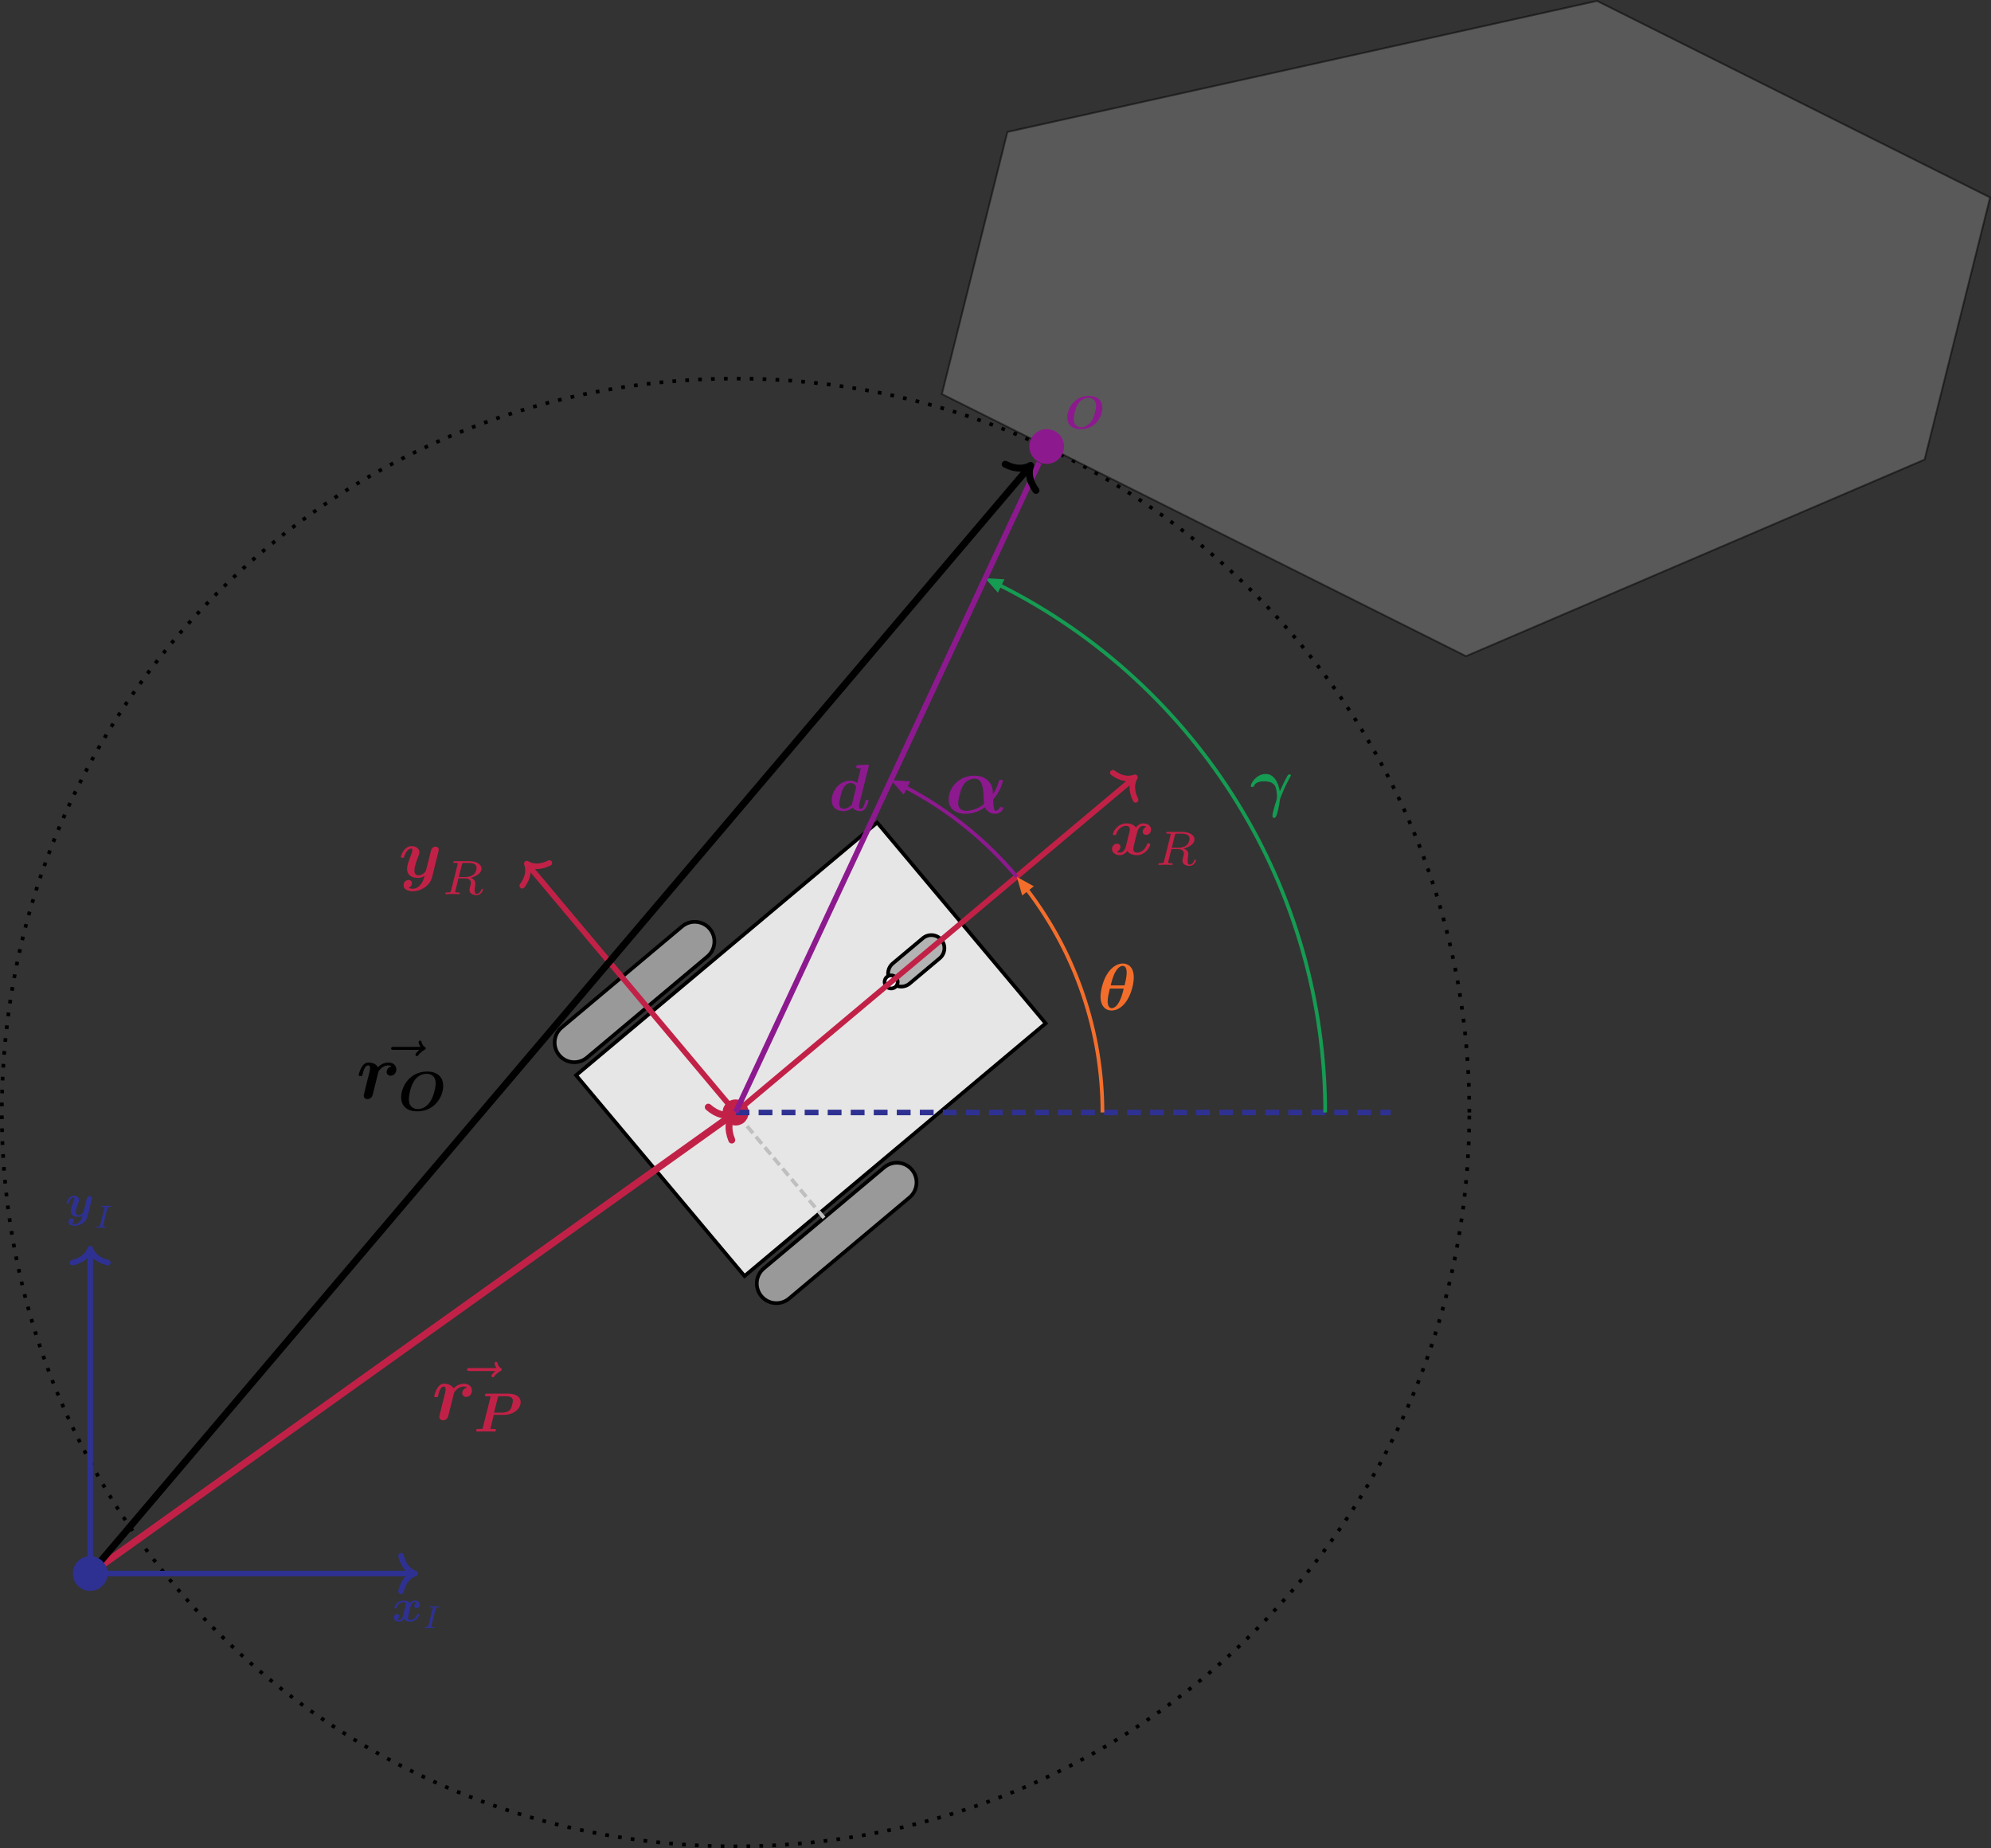 <?xml version="1.0" encoding="UTF-8" standalone="no"?>
<svg
   width="430.742pt"
   height="399.775pt"
   viewBox="0 0 430.742 399.775"
   version="1.1"
   id="svg206"
   xmlns:xlink="http://www.w3.org/1999/xlink"
   xmlns="http://www.w3.org/2000/svg"
   xmlns:svg="http://www.w3.org/2000/svg">
  <rect x="0" y="0" width="430.742" height="399.775" fill="#333333" stroke="none"/>
  <defs
     id="defs58">
    <g
       id="g47">
      <g
         id="glyph-0-0">
        <path
           d="M 8 -5.984 C 7.469 -5.844 7.203 -5.328 7.203 -4.953 C 7.203 -4.625 7.453 -4.266 7.953 -4.266 C 8.469 -4.266 9.016 -4.703 9.016 -5.438 C 9.016 -6.234 8.234 -6.75 7.312 -6.75 C 6.469 -6.75 5.922 -6.109 5.719 -5.844 C 5.344 -6.469 4.516 -6.75 3.656 -6.75 C 1.781 -6.75 0.766 -4.922 0.766 -4.422 C 0.766 -4.219 0.984 -4.219 1.125 -4.219 C 1.297 -4.219 1.406 -4.219 1.469 -4.406 C 1.891 -5.766 2.969 -6.219 3.578 -6.219 C 4.156 -6.219 4.422 -5.938 4.422 -5.469 C 4.422 -5.188 4.219 -4.359 4.078 -3.828 L 3.562 -1.781 C 3.344 -0.859 2.812 -0.422 2.297 -0.422 C 2.219 -0.422 1.875 -0.422 1.578 -0.641 C 2.125 -0.797 2.391 -1.297 2.391 -1.672 C 2.391 -2 2.141 -2.359 1.641 -2.359 C 1.125 -2.359 0.562 -1.922 0.562 -1.188 C 0.562 -0.406 1.359 0.125 2.266 0.125 C 3.125 0.125 3.672 -0.516 3.875 -0.797 C 4.25 -0.172 5.078 0.125 5.938 0.125 C 7.812 0.125 8.828 -1.719 8.828 -2.203 C 8.828 -2.422 8.609 -2.422 8.469 -2.422 C 8.297 -2.422 8.188 -2.422 8.125 -2.219 C 7.688 -0.859 6.625 -0.422 6 -0.422 C 5.438 -0.422 5.172 -0.688 5.172 -1.172 C 5.172 -1.484 5.359 -2.266 5.5 -2.828 C 5.594 -3.219 5.938 -4.609 6.016 -4.859 C 6.25 -5.75 6.766 -6.219 7.297 -6.219 C 7.359 -6.219 7.703 -6.219 8 -5.984 Z M 8 -5.984 "
           id="path2" />
      </g>
      <g
         id="glyph-0-1">
        <path
           d="M 8.625 -5.625 C 8.688 -5.906 8.688 -5.938 8.688 -5.969 C 8.688 -6.297 8.453 -6.625 7.984 -6.625 C 7.219 -6.625 7.031 -5.938 6.938 -5.531 L 6.547 -3.969 C 6.359 -3.25 6.078 -2.109 5.922 -1.5 C 5.844 -1.172 5.375 -0.812 5.328 -0.781 C 5.172 -0.672 4.812 -0.422 4.312 -0.422 C 3.438 -0.422 3.422 -1.172 3.422 -1.516 C 3.422 -2.422 3.891 -3.578 4.297 -4.656 C 4.453 -5.047 4.5 -5.156 4.5 -5.406 C 4.5 -6.281 3.625 -6.75 2.812 -6.75 C 1.219 -6.75 0.484 -4.719 0.484 -4.422 C 0.484 -4.219 0.703 -4.219 0.844 -4.219 C 1.016 -4.219 1.125 -4.219 1.188 -4.406 C 1.672 -6.062 2.5 -6.219 2.719 -6.219 C 2.828 -6.219 2.969 -6.219 2.969 -5.906 C 2.969 -5.562 2.812 -5.172 2.719 -4.922 C 2.141 -3.438 1.828 -2.578 1.828 -1.828 C 1.828 -0.125 3.312 0.125 4.203 0.125 C 4.578 0.125 5.078 0.062 5.625 -0.328 C 5.219 1.516 4.094 2.484 3.062 2.484 C 2.875 2.484 2.453 2.453 2.156 2.266 C 2.625 2.078 2.875 1.672 2.875 1.266 C 2.875 0.734 2.438 0.578 2.141 0.578 C 1.578 0.578 1.062 1.062 1.062 1.719 C 1.062 2.484 1.859 3.016 3.062 3.016 C 4.781 3.016 6.75 1.859 7.219 0.016 Z M 8.625 -5.625 "
           id="path5" />
      </g>
      <g
         id="glyph-1-0">
        <path
           d="M 4.312 -6.406 C 4.391 -6.703 4.406 -6.734 4.641 -6.766 L 5.312 -6.766 C 6.281 -6.766 7.484 -6.766 7.484 -5.688 C 7.484 -5.266 7.281 -4.594 6.797 -4.219 C 6.359 -3.891 5.719 -3.719 5 -3.719 L 3.641 -3.719 Z M 6.203 -3.547 C 7.453 -3.844 8.562 -4.594 8.562 -5.531 C 8.562 -6.422 7.5 -7.141 5.984 -7.141 L 2.766 -7.141 C 2.578 -7.141 2.438 -7.141 2.438 -6.906 C 2.438 -6.766 2.562 -6.766 2.766 -6.766 C 2.781 -6.766 2.984 -6.766 3.172 -6.75 C 3.391 -6.719 3.406 -6.703 3.406 -6.594 C 3.406 -6.578 3.406 -6.516 3.359 -6.359 L 1.969 -0.812 C 1.891 -0.453 1.875 -0.375 1.062 -0.375 C 0.875 -0.375 0.734 -0.375 0.734 -0.156 C 0.734 -0.047 0.812 0 0.906 0 C 1.109 0 1.344 -0.031 1.562 -0.031 C 1.75 -0.031 2.062 -0.047 2.25 -0.047 C 2.453 -0.047 2.703 -0.031 2.922 -0.031 C 3.141 -0.031 3.391 0 3.609 0 C 3.672 0 3.844 0 3.844 -0.219 C 3.844 -0.375 3.734 -0.375 3.484 -0.375 C 3.328 -0.375 3.281 -0.375 3.094 -0.391 C 2.859 -0.422 2.859 -0.453 2.859 -0.547 C 2.859 -0.562 2.859 -0.625 2.906 -0.781 L 3.562 -3.422 L 4.984 -3.422 C 5.891 -3.422 6.266 -2.984 6.266 -2.484 C 6.266 -2.359 6.172 -2 6.125 -1.75 C 6 -1.281 5.953 -1.125 5.953 -0.938 C 5.953 -0.109 6.719 0.203 7.5 0.203 C 8.453 0.203 8.875 -0.812 8.875 -1 C 8.875 -1.031 8.859 -1.156 8.703 -1.156 C 8.562 -1.156 8.547 -1.078 8.516 -0.969 C 8.359 -0.516 7.969 -0.078 7.531 -0.078 C 7.266 -0.078 7.062 -0.203 7.062 -0.766 C 7.062 -1.031 7.125 -1.562 7.172 -1.844 C 7.219 -2.125 7.219 -2.234 7.219 -2.344 C 7.219 -2.469 7.219 -2.797 6.922 -3.109 C 6.719 -3.328 6.438 -3.469 6.203 -3.547 Z M 6.203 -3.547 "
           id="path8" />
      </g>
      <g
         id="glyph-2-0">
        <path
           d="M 10.469 -2.938 C 12.156 -4.875 12.562 -6.906 12.562 -6.953 C 12.562 -7.203 12.281 -7.203 12.125 -7.203 C 11.781 -7.203 11.766 -7.172 11.672 -6.828 C 11.344 -5.625 10.797 -4.641 10.406 -4.094 C 10.391 -4.953 10.375 -6.016 9.406 -6.984 C 8.469 -7.922 7.297 -8.109 6.453 -8.109 C 2.797 -8.109 0.828 -5.281 0.828 -2.953 C 0.828 -0.984 2.297 0.141 4.531 0.141 C 6.266 0.141 7.734 -0.594 8.688 -1.281 C 9 -0.516 9.734 0.141 10.828 0.141 C 12.016 0.141 12.625 -0.688 12.625 -1.062 C 12.625 -1.312 12.375 -1.312 12.219 -1.312 C 11.984 -1.312 11.891 -1.312 11.797 -1.078 C 11.594 -0.562 11 -0.5 10.953 -0.5 C 10.516 -0.5 10.469 -2.578 10.469 -2.938 Z M 4.625 -0.5 C 3.625 -0.5 2.891 -0.984 2.891 -2.172 C 2.891 -2.766 3.297 -4.75 3.844 -5.797 C 4.406 -6.938 5.531 -7.469 6.438 -7.469 C 8.109 -7.469 8.312 -5.484 8.375 -3.734 C 8.391 -3.281 8.469 -2.5 8.469 -2.062 C 8.469 -1.844 7.375 -1.219 6.922 -1.016 C 5.844 -0.562 5.062 -0.5 4.625 -0.5 Z M 4.625 -0.5 "
           id="path11" />
      </g>
      <g
         id="glyph-3-0">
        <path
           d="M 7.844 -7.031 C 7.844 -9.547 6.359 -10.062 5.484 -10.062 C 4.344 -10.062 2.906 -9.328 1.844 -7.375 C 1.109 -6.031 0.656 -4.078 0.656 -2.906 C 0.656 -0.828 1.75 0.109 3.047 0.109 C 4 0.109 5.266 -0.438 6.25 -1.906 C 7.453 -3.672 7.844 -5.953 7.844 -7.031 Z M 2.844 -5.328 C 3.047 -6.156 3.406 -7.453 3.844 -8.203 C 4.172 -8.797 4.766 -9.547 5.453 -9.547 C 6.047 -9.547 6.312 -8.922 6.312 -8.078 C 6.312 -7.172 6 -5.922 5.844 -5.328 Z M 5.672 -4.641 C 4.781 -0.781 3.578 -0.406 3.062 -0.406 C 2.875 -0.406 2.562 -0.453 2.359 -0.906 C 2.188 -1.297 2.188 -1.844 2.188 -1.859 C 2.188 -2.688 2.516 -4.016 2.672 -4.641 Z M 5.672 -4.641 "
           id="path14" />
      </g>
      <g
         id="glyph-3-1">
        <path
           d="M 6.438 -2.719 C 6.312 -3.688 5.625 -6.484 3.406 -6.484 C 1.375 -6.484 0.172 -4.469 0.172 -3.891 C 0.172 -3.672 0.375 -3.672 0.5 -3.672 C 0.656 -3.672 0.781 -3.672 0.844 -3.844 C 1.156 -4.766 2.359 -4.906 3.094 -4.906 C 3.891 -4.906 4.828 -4.719 5.328 -4.031 C 5.703 -3.453 5.828 -2.281 5.828 -1.688 C 5.828 -1.125 5.797 -1.016 5.688 -0.719 C 5.312 0.438 4.859 2 4.859 2.531 C 4.859 2.641 4.859 3.031 5.203 3.031 C 5.547 3.031 5.734 2.5 5.797 2.328 C 5.906 1.984 6.281 0.688 6.453 -0.781 C 6.469 -0.969 6.469 -0.984 6.516 -1.109 C 6.906 -2.188 7.594 -3.844 8.609 -5.688 C 8.688 -5.844 8.844 -6.109 8.844 -6.172 C 8.844 -6.375 8.656 -6.375 8.516 -6.375 C 8.375 -6.375 8.312 -6.375 8.25 -6.312 C 8.219 -6.281 7.453 -5.031 6.438 -2.719 Z M 6.438 -2.719 "
           id="path17" />
      </g>
      <g
         id="glyph-3-2">
        <path
           d="M 8.609 -9.453 C 8.656 -9.656 8.656 -9.688 8.656 -9.703 C 8.656 -9.891 8.5 -9.953 8.344 -9.953 C 8.297 -9.953 8.281 -9.953 8.25 -9.938 L 6.391 -9.859 C 6.203 -9.844 5.938 -9.828 5.938 -9.422 C 5.938 -9.172 6.203 -9.172 6.312 -9.172 C 6.469 -9.172 6.734 -9.172 6.906 -9.141 L 6.141 -5.969 C 5.922 -6.172 5.453 -6.484 4.688 -6.484 C 2.188 -6.484 0.641 -4.219 0.641 -2.25 C 0.641 -0.484 1.969 0.109 3.156 0.109 C 4.172 0.109 4.922 -0.438 5.156 -0.656 C 5.688 0.109 6.641 0.109 6.797 0.109 C 7.328 0.109 7.75 -0.188 8.047 -0.703 C 8.406 -1.281 8.594 -2.047 8.594 -2.125 C 8.594 -2.328 8.375 -2.328 8.25 -2.328 C 8.094 -2.328 8.031 -2.328 7.953 -2.25 C 7.938 -2.219 7.938 -2.188 7.844 -1.844 C 7.562 -0.688 7.234 -0.406 6.875 -0.406 C 6.719 -0.406 6.547 -0.453 6.547 -0.938 C 6.547 -1.141 6.562 -1.344 6.625 -1.547 Z M 5 -1.328 C 4.594 -0.844 3.922 -0.406 3.234 -0.406 C 2.344 -0.406 2.266 -1.172 2.266 -1.484 C 2.266 -2.234 2.75 -4 2.984 -4.562 C 3.422 -5.609 4.125 -5.969 4.719 -5.969 C 5.562 -5.969 5.906 -5.297 5.906 -5.141 L 5.875 -4.938 Z M 5 -1.328 "
           id="path20" />
      </g>
      <g
         id="glyph-4-0">
        <path
           d="M 8.125 -4.438 C 8.125 -6.125 6.953 -7.016 5.219 -7.016 C 2.141 -7.016 0.531 -4.359 0.531 -2.375 C 0.531 -0.625 1.781 0.172 3.438 0.172 C 6.5 0.172 8.125 -2.375 8.125 -4.438 Z M 3.531 -0.25 C 3.203 -0.25 2.75 -0.312 2.375 -0.703 C 1.938 -1.141 1.938 -1.812 1.938 -2.047 C 1.938 -2.672 2.234 -4.531 3.047 -5.562 C 3.719 -6.375 4.547 -6.609 5.125 -6.609 C 5.953 -6.609 6.766 -6.156 6.766 -4.891 C 6.766 -4.25 6.406 -2.5 5.766 -1.562 C 5.016 -0.469 4.109 -0.25 3.531 -0.25 Z M 3.531 -0.25 "
           id="path23" />
      </g>
      <g
         id="glyph-4-1">
        <path
           d="M 5.344 -4 C 4.984 -3.891 4.812 -3.562 4.812 -3.312 C 4.812 -3.094 4.969 -2.844 5.297 -2.844 C 5.656 -2.844 6.016 -3.141 6.016 -3.625 C 6.016 -4.156 5.5 -4.5 4.891 -4.5 C 4.312 -4.5 3.953 -4.078 3.812 -3.891 C 3.562 -4.312 3.016 -4.5 2.438 -4.5 C 1.188 -4.5 0.516 -3.281 0.516 -2.953 C 0.516 -2.812 0.656 -2.812 0.75 -2.812 C 0.875 -2.812 0.938 -2.812 0.984 -2.938 C 1.266 -3.844 1.984 -4.141 2.391 -4.141 C 2.766 -4.141 2.953 -3.969 2.953 -3.656 C 2.953 -3.453 2.812 -2.906 2.719 -2.547 L 2.375 -1.188 C 2.234 -0.578 1.875 -0.281 1.531 -0.281 C 1.484 -0.281 1.25 -0.281 1.062 -0.422 C 1.422 -0.531 1.594 -0.875 1.594 -1.109 C 1.594 -1.328 1.422 -1.578 1.094 -1.578 C 0.75 -1.578 0.375 -1.281 0.375 -0.797 C 0.375 -0.266 0.906 0.078 1.516 0.078 C 2.078 0.078 2.453 -0.344 2.578 -0.531 C 2.828 -0.109 3.391 0.078 3.953 0.078 C 5.219 0.078 5.891 -1.141 5.891 -1.469 C 5.891 -1.609 5.734 -1.609 5.656 -1.609 C 5.531 -1.609 5.469 -1.609 5.422 -1.484 C 5.141 -0.578 4.422 -0.281 4 -0.281 C 3.625 -0.281 3.453 -0.453 3.453 -0.781 C 3.453 -0.984 3.578 -1.516 3.672 -1.891 C 3.734 -2.141 3.969 -3.078 4.016 -3.234 C 4.172 -3.844 4.516 -4.141 4.859 -4.141 C 4.922 -4.141 5.141 -4.141 5.344 -4 Z M 5.344 -4 "
           id="path26" />
      </g>
      <g
         id="glyph-4-2">
        <path
           d="M 5.75 -3.766 C 5.797 -3.938 5.797 -3.953 5.797 -3.984 C 5.797 -4.203 5.641 -4.422 5.328 -4.422 C 4.812 -4.422 4.688 -3.953 4.625 -3.688 L 4.359 -2.656 C 4.25 -2.172 4.062 -1.406 3.953 -1 C 3.891 -0.781 3.594 -0.531 3.562 -0.516 C 3.453 -0.453 3.203 -0.281 2.875 -0.281 C 2.297 -0.281 2.281 -0.781 2.281 -1 C 2.281 -1.609 2.594 -2.391 2.875 -3.109 C 2.969 -3.375 3 -3.438 3 -3.609 C 3 -4.188 2.422 -4.5 1.875 -4.5 C 0.812 -4.5 0.312 -3.156 0.312 -2.953 C 0.312 -2.812 0.469 -2.812 0.562 -2.812 C 0.672 -2.812 0.75 -2.812 0.781 -2.938 C 1.109 -4.047 1.672 -4.141 1.812 -4.141 C 1.891 -4.141 1.984 -4.141 1.984 -3.938 C 1.984 -3.703 1.875 -3.453 1.812 -3.297 C 1.422 -2.297 1.219 -1.719 1.219 -1.219 C 1.219 -0.078 2.219 0.078 2.797 0.078 C 3.047 0.078 3.391 0.047 3.766 -0.219 C 3.484 1 2.734 1.656 2.047 1.656 C 1.906 1.656 1.641 1.641 1.438 1.516 C 1.75 1.391 1.906 1.109 1.906 0.844 C 1.906 0.484 1.625 0.391 1.422 0.391 C 1.062 0.391 0.703 0.703 0.703 1.141 C 0.703 1.656 1.234 2.016 2.047 2.016 C 3.188 2.016 4.5 1.25 4.812 0.016 Z M 5.75 -3.766 "
           id="path29" />
      </g>
      <g
         id="glyph-5-0">
        <path
           d="M 9.219 -10.281 C 9 -10.094 8.375 -9.484 8.375 -9.25 C 8.375 -9.078 8.516 -8.922 8.703 -8.922 C 8.844 -8.922 8.922 -9.016 9.047 -9.188 C 9.453 -9.719 9.922 -10.031 10.312 -10.266 C 10.484 -10.359 10.609 -10.422 10.609 -10.609 C 10.609 -10.766 10.469 -10.844 10.359 -10.938 C 9.891 -11.266 9.766 -11.719 9.719 -11.938 C 9.656 -12.078 9.609 -12.281 9.359 -12.281 C 9.266 -12.281 9.062 -12.203 9.062 -11.953 C 9.062 -11.797 9.156 -11.375 9.484 -10.922 L 3.703 -10.922 C 3.406 -10.922 3.109 -10.922 3.109 -10.594 C 3.109 -10.281 3.422 -10.281 3.703 -10.281 Z M 9.219 -10.281 "
           id="path32" />
      </g>
      <g
         id="glyph-6-0">
        <path
           d="M 7.641 -6.922 C 6.703 -6.734 6.594 -5.891 6.594 -5.719 C 6.594 -5.344 6.891 -4.922 7.453 -4.922 C 8.047 -4.922 8.703 -5.406 8.703 -6.281 C 8.703 -7.078 8.078 -7.781 7.016 -7.781 C 6.047 -7.781 5.234 -7.297 4.719 -6.75 C 4.312 -7.547 3.328 -7.781 2.703 -7.781 C 2.062 -7.781 1.578 -7.422 1.203 -6.797 C 0.797 -6.125 0.547 -5.203 0.547 -5.094 C 0.547 -4.859 0.812 -4.859 0.969 -4.859 C 1.156 -4.859 1.219 -4.859 1.312 -4.938 C 1.344 -4.969 1.344 -5.016 1.453 -5.438 C 1.781 -6.75 2.156 -7.156 2.625 -7.156 C 2.875 -7.156 3.016 -6.984 3.016 -6.547 C 3.016 -6.234 2.969 -6.047 2.766 -5.234 C 2.688 -4.938 2.406 -3.812 2.297 -3.375 C 2.219 -3.047 2.031 -2.266 1.953 -1.969 C 1.844 -1.516 1.641 -0.734 1.641 -0.625 C 1.641 -0.266 1.906 0.141 2.438 0.141 C 2.797 0.141 3.391 -0.062 3.578 -0.781 C 3.594 -0.828 4.766 -5.516 4.781 -5.609 C 4.859 -5.875 4.859 -5.906 5.078 -6.172 C 5.469 -6.656 6.109 -7.156 6.969 -7.156 C 7.406 -7.156 7.594 -6.969 7.641 -6.922 Z M 7.641 -6.922 "
           id="path35" />
      </g>
      <g
         id="glyph-7-0">
        <path
           d="M 4.328 -3.609 L 6.438 -3.609 C 8.641 -3.609 10.141 -4.953 10.141 -6.359 C 10.141 -7.578 9.047 -8.203 7.469 -8.203 L 2.875 -8.203 C 2.641 -8.203 2.422 -8.203 2.422 -7.859 C 2.422 -7.641 2.594 -7.641 2.922 -7.641 C 3.172 -7.641 3.406 -7.625 3.656 -7.609 L 1.953 -0.797 C 1.906 -0.609 1.891 -0.594 1.672 -0.578 C 1.469 -0.562 1.234 -0.562 1.047 -0.562 C 0.734 -0.562 0.703 -0.562 0.672 -0.531 C 0.516 -0.453 0.516 -0.281 0.516 -0.219 C 0.516 -0.203 0.516 0 0.781 0 C 1.078 0 1.391 -0.031 1.688 -0.031 C 1.984 -0.031 2.297 -0.031 2.594 -0.031 C 2.906 -0.031 3.219 -0.031 3.516 -0.031 C 3.828 -0.031 4.141 0 4.453 0 C 4.562 0 4.797 0 4.797 -0.328 C 4.797 -0.562 4.656 -0.562 4.297 -0.562 C 4.047 -0.562 3.828 -0.578 3.578 -0.578 Z M 5.219 -7.422 C 5.266 -7.609 5.266 -7.609 5.344 -7.625 C 5.453 -7.641 5.531 -7.641 5.672 -7.641 L 6.906 -7.641 C 7.578 -7.641 8.469 -7.516 8.469 -6.688 C 8.469 -6.547 8.312 -5.328 7.875 -4.75 C 7.625 -4.438 7.094 -4.094 6.016 -4.094 L 4.375 -4.094 Z M 5.219 -7.422 "
           id="path38" />
      </g>
      <g
         id="glyph-7-1">
        <path
           d="M 9.734 -5.312 C 9.734 -7.344 8.328 -8.406 6.266 -8.406 C 2.562 -8.406 0.641 -5.234 0.641 -2.844 C 0.641 -0.75 2.125 0.203 4.125 0.203 C 7.797 0.203 9.734 -2.859 9.734 -5.312 Z M 4.25 -0.297 C 3.844 -0.297 3.297 -0.375 2.844 -0.844 C 2.312 -1.375 2.312 -2.172 2.312 -2.453 C 2.312 -3.203 2.672 -5.438 3.656 -6.672 C 4.453 -7.656 5.453 -7.922 6.141 -7.922 C 7.141 -7.922 8.109 -7.391 8.109 -5.875 C 8.109 -5.094 7.688 -3 6.906 -1.875 C 6.016 -0.562 4.922 -0.297 4.25 -0.297 Z M 4.25 -0.297 "
           id="path41" />
      </g>
      <g
         id="glyph-8-0">
        <path
           d="M 2.875 -4.203 C 2.938 -4.453 2.953 -4.516 3.484 -4.516 C 3.656 -4.516 3.734 -4.516 3.734 -4.656 C 3.734 -4.719 3.688 -4.766 3.625 -4.766 C 3.484 -4.766 3.297 -4.734 3.156 -4.734 C 3 -4.734 2.844 -4.734 2.688 -4.734 C 2.688 -4.734 2.203 -4.734 2.203 -4.734 C 2.047 -4.734 1.875 -4.766 1.719 -4.766 C 1.672 -4.766 1.578 -4.766 1.578 -4.609 C 1.578 -4.516 1.656 -4.516 1.812 -4.516 C 1.812 -4.516 1.953 -4.516 2.062 -4.5 C 2.203 -4.484 2.266 -4.469 2.266 -4.391 C 2.266 -4.359 2.25 -4.312 2.234 -4.25 L 1.297 -0.547 C 1.25 -0.328 1.219 -0.25 0.703 -0.25 C 0.516 -0.25 0.453 -0.25 0.453 -0.094 C 0.453 -0.094 0.453 0 0.562 0 C 0.766 0 1.297 -0.031 1.5 -0.031 L 1.984 -0.016 C 2.125 -0.016 2.312 0 2.453 0 C 2.5 0 2.609 0 2.609 -0.156 C 2.609 -0.25 2.516 -0.25 2.391 -0.25 C 2.375 -0.25 2.219 -0.25 2.078 -0.266 C 1.922 -0.281 1.922 -0.312 1.922 -0.375 C 1.922 -0.375 1.922 -0.422 1.953 -0.516 Z M 2.875 -4.203 "
           id="path44" />
      </g>
    </g>
    <clipPath
       id="clip-0">
      <path
         clip-rule="nonzero"
         d="M 0 70 L 330 70 L 330 399.773 L 0 399.773 Z M 0 70 "
         id="path49" />
    </clipPath>
    <clipPath
       id="clip-1">
      <path
         clip-rule="nonzero"
         d="M 203 0 L 430.742 0 L 430.742 142 L 203 142 Z M 203 0 "
         id="path52" />
    </clipPath>
    <clipPath
       id="clip-2">
      <path
         clip-rule="nonzero"
         d="M 198 0 L 430.742 0 L 430.742 148 L 198 148 Z M 198 0 "
         id="path55" />
    </clipPath>
  </defs>
  <path
     fill-rule="nonzero"
     fill="rgb(89.999%, 89.999%, 89.999%)"
     fill-opacity="1"
     stroke-width="0.797"
     stroke-linecap="butt"
     stroke-linejoin="miter"
     stroke="rgb(0%, 0%, 0%)"
     stroke-opacity="1"
     stroke-miterlimit="10"
     d="M 141.555 64.34 L 105.114 107.77 L 170.258 162.434 L 206.7 119.004 Z M 141.555 64.34 "
     transform="matrix(1, 0, 0, -1, 19.519, 340.356)"
     id="path60" />
  <path
     fill-rule="nonzero"
     fill="rgb(59.999%, 59.999%, 59.999%)"
     fill-opacity="1"
     stroke-width="0.797"
     stroke-linecap="butt"
     stroke-linejoin="miter"
     stroke="rgb(0%, 0%, 0%)"
     stroke-opacity="1"
     stroke-miterlimit="10"
     d="M 145.2 59.997 C 143.692 61.797 143.926 64.477 145.723 65.989 L 171.782 87.852 C 173.583 89.364 176.262 89.129 177.774 87.329 C 179.282 85.532 179.047 82.848 177.251 81.34 L 151.192 59.473 C 149.391 57.965 146.711 58.2 145.2 59.997 Z M 145.2 59.997 "
     transform="matrix(1, 0, 0, -1, 19.519, 340.356)"
     id="path62" />
  <path
     fill-rule="nonzero"
     fill="rgb(59.999%, 59.999%, 59.999%)"
     fill-opacity="1"
     stroke-width="0.797"
     stroke-linecap="butt"
     stroke-linejoin="miter"
     stroke="rgb(0%, 0%, 0%)"
     stroke-opacity="1"
     stroke-miterlimit="10"
     d="M 101.469 112.114 C 99.961 113.911 100.196 116.594 101.993 118.102 L 128.051 139.969 C 129.852 141.477 132.532 141.243 134.043 139.446 C 135.551 137.645 135.317 134.965 133.52 133.454 L 107.461 111.59 C 105.661 110.079 102.981 110.313 101.469 112.114 Z M 101.469 112.114 "
     transform="matrix(1, 0, 0, -1, 19.519, 340.356)"
     id="path64" />
  <path
     fill="none"
     stroke-width="0.797"
     stroke-linecap="butt"
     stroke-linejoin="miter"
     stroke="rgb(75%, 75%, 75%)"
     stroke-opacity="1"
     stroke-dasharray="1.993 0.996"
     stroke-miterlimit="10"
     d="M 158.754 76.922 L 120.489 122.52 "
     transform="matrix(1, 0, 0, -1, 19.519, 340.356)"
     id="path66" />
  <path
     fill-rule="nonzero"
     fill="rgb(70%, 70%, 70%)"
     fill-opacity="1"
     stroke-width="0.797"
     stroke-linecap="butt"
     stroke-linejoin="miter"
     stroke="rgb(0%, 0%, 0%)"
     stroke-opacity="1"
     stroke-miterlimit="10"
     d="M 173.278 127.965 C 172.274 129.165 172.43 130.95 173.629 131.958 L 180.145 137.422 C 181.344 138.43 183.129 138.274 184.137 137.075 C 185.141 135.876 184.985 134.086 183.786 133.083 L 177.274 127.614 C 176.075 126.61 174.286 126.766 173.278 127.965 Z M 173.278 127.965 "
     transform="matrix(1, 0, 0, -1, 19.519, 340.356)"
     id="path68" />
  <path
     fill-rule="nonzero"
     fill="rgb(100%, 100%, 100%)"
     fill-opacity="1"
     stroke-width="0.797"
     stroke-linecap="butt"
     stroke-linejoin="miter"
     stroke="rgb(0%, 0%, 0%)"
     stroke-opacity="1"
     stroke-miterlimit="10"
     d="M 174.364 128.876 C 173.864 129.473 172.969 129.551 172.368 129.051 C 171.77 128.547 171.692 127.653 172.192 127.051 C 172.696 126.454 173.59 126.376 174.192 126.879 C 174.79 127.383 174.868 128.274 174.364 128.876 Z M 174.364 128.876 "
     transform="matrix(1, 0, 0, -1, 19.519, 340.356)"
     id="path70" />
  <path
     fill="none"
     stroke-width="1.196"
     stroke-linecap="butt"
     stroke-linejoin="miter"
     stroke="rgb(75.999%, 12.999%, 28%)"
     stroke-opacity="1"
     stroke-miterlimit="10"
     d="M 139.622 99.723 L 225.563 171.836 "
     transform="matrix(1, 0, 0, -1, 19.519, 340.356)"
     id="path72" />
  <path
     fill="none"
     stroke-width="1.196"
     stroke-linecap="round"
     stroke-linejoin="round"
     stroke="rgb(75.999%, 12.999%, 28%)"
     stroke-opacity="1"
     stroke-miterlimit="10"
     d="M -3.031 3.83 C -2.475 1.533 -1.243 0.449 0.002 0 C -1.24 -0.447 -2.476 -1.531 -3.029 -3.831 "
     transform="matrix(0.766, -0.643, -0.643, -0.766, 245.541, 168.134)"
     id="path74" />
  <g
     fill="rgb(75.999%, 12.999%, 28%)"
     fill-opacity="1"
     id="g78">
    <use
       xlink:href="#glyph-0-0"
       x="240.013"
       y="184.851"
       id="use76" />
  </g>
  <g
     fill="rgb(75.999%, 12.999%, 28%)"
     fill-opacity="1"
     id="g82">
    <use
       xlink:href="#glyph-1-0"
       x="249.862"
       y="187.092"
       id="use80" />
  </g>
  <path
     fill="none"
     stroke-width="1.196"
     stroke-linecap="butt"
     stroke-linejoin="miter"
     stroke="rgb(75.999%, 12.999%, 28%)"
     stroke-opacity="1"
     stroke-miterlimit="10"
     d="M 139.622 99.723 L 94.836 153.094 "
     transform="matrix(1, 0, 0, -1, 19.519, 340.356)"
     id="path84" />
  <path
     fill="none"
     stroke-width="1.196"
     stroke-linecap="round"
     stroke-linejoin="round"
     stroke="rgb(75.999%, 12.999%, 28%)"
     stroke-opacity="1"
     stroke-miterlimit="10"
     d="M -3.03 3.832 C -2.477 1.532 -1.242 0.445 0 -0.001 C -1.242 -0.448 -2.478 -1.532 -3.028 -3.829 "
     transform="matrix(-0.643, -0.766, -0.766, 0.643, 113.972, 186.806)"
     id="path86" />
  <g
     fill="rgb(75.999%, 12.999%, 28%)"
     fill-opacity="1"
     id="g90">
    <use
       xlink:href="#glyph-0-1"
       x="86.242"
       y="189.766"
       id="use88" />
  </g>
  <g
     fill="rgb(75.999%, 12.999%, 28%)"
     fill-opacity="1"
     id="g94">
    <use
       xlink:href="#glyph-1-0"
       x="95.617"
       y="193.418"
       id="use92" />
  </g>
  <path
     fill-rule="nonzero"
     fill="rgb(75.999%, 12.999%, 28%)"
     fill-opacity="1"
     d="M 161.301 238.824 C 160.297 237.633 158.52 237.477 157.328 238.477 C 156.137 239.477 155.98 241.254 156.98 242.445 C 157.98 243.637 159.758 243.793 160.953 242.793 C 162.145 241.793 162.301 240.016 161.301 238.824 Z M 161.301 238.824 "
     id="path96" />
  <path
     fill="none"
     stroke-width="0.797"
     stroke-linecap="butt"
     stroke-linejoin="miter"
     stroke="rgb(55.292%, 9.804%, 56.078%)"
     stroke-opacity="1"
     stroke-miterlimit="10"
     d="M 200.422 150.739 C 193.778 158.657 185.649 165.2 176.52 169.993 "
     transform="matrix(1, 0, 0, -1, 19.519, 340.356)"
     id="path98" />
  <path
     fill-rule="nonzero"
     fill="rgb(55.292%, 9.804%, 56.078%)"
     fill-opacity="1"
     stroke-width="0.797"
     stroke-linecap="butt"
     stroke-linejoin="miter"
     stroke="rgb(55.292%, 9.804%, 56.078%)"
     stroke-opacity="1"
     stroke-miterlimit="10"
     d="M 2.811 -0.001 L 0.399 1.008 L 0.398 -1.009 Z M 2.811 -0.001 "
     transform="matrix(-0.895, -0.445, -0.445, 0.895, 196.216, 170.455)"
     id="path100" />
  <g
     fill="rgb(55.292%, 9.804%, 56.078%)"
     fill-opacity="1"
     id="g104">
    <use
       xlink:href="#glyph-2-0"
       x="204.401"
       y="175.886"
       id="use102" />
  </g>
  <g
     clip-path="url(#clip-0)"
     id="g108">
    <path
       fill="none"
       stroke-width="0.797"
       stroke-linecap="butt"
       stroke-linejoin="miter"
       stroke="rgb(0%, 0%, 0%)"
       stroke-opacity="1"
       stroke-dasharray="0.797 1.993"
       stroke-miterlimit="10"
       d="M 298.364 99.723 C 298.364 187.395 227.293 258.465 139.622 258.465 C 51.95 258.465 -19.121 187.395 -19.121 99.723 C -19.121 12.047 51.95 -59.019 139.622 -59.019 C 227.293 -59.019 298.364 12.047 298.364 99.723 Z M 298.364 99.723 "
       transform="matrix(1, 0, 0, -1, 19.519, 340.356)"
       id="path106" />
  </g>
  <g
     clip-path="url(#clip-1)"
     id="g112">
    <path
       fill-rule="nonzero"
       fill="rgb(50%, 50%, 50%)"
       fill-opacity="0.5"
       d="M 345.508 0.195 L 430.547 42.715 L 416.375 99.406 L 317.16 141.93 L 203.773 85.234 L 217.945 28.543 Z M 345.508 0.195 "
       id="path110" />
  </g>
  <g
     clip-path="url(#clip-2)"
     id="g116">
    <path
       fill="none"
       stroke-width="0.399"
       stroke-linecap="butt"
       stroke-linejoin="miter"
       stroke="rgb(0%, 0%, 0%)"
       stroke-opacity="0.5"
       stroke-miterlimit="10"
       d="M 325.989 340.161 L 411.028 297.641 L 396.856 240.95 L 297.641 198.426 L 184.254 255.122 L 198.426 311.813 Z M 325.989 340.161 "
       transform="matrix(1, 0, 0, -1, 19.519, 340.356)"
       id="path114" />
  </g>
  <path
     fill="none"
     stroke-width="1.196"
     stroke-linecap="butt"
     stroke-linejoin="miter"
     stroke="rgb(18.039%, 19.217%, 57.256%)"
     stroke-opacity="1"
     stroke-dasharray="2.989 1.993"
     stroke-miterlimit="10"
     d="M 139.622 99.723 L 281.356 99.723 "
     transform="matrix(1, 0, 0, -1, 19.519, 340.356)"
     id="path118" />
  <path
     fill="none"
     stroke-width="0.797"
     stroke-linecap="butt"
     stroke-linejoin="miter"
     stroke="rgb(95.685%, 43.137%, 16.862%)"
     stroke-opacity="1"
     stroke-miterlimit="10"
     d="M 218.993 99.723 C 218.993 117.129 213.266 134.024 202.762 147.817 "
     transform="matrix(1, 0, 0, -1, 19.519, 340.356)"
     id="path120" />
  <path
     fill-rule="nonzero"
     fill="rgb(95.685%, 43.137%, 16.862%)"
     fill-opacity="1"
     stroke-width="0.797"
     stroke-linecap="butt"
     stroke-linejoin="miter"
     stroke="rgb(95.685%, 43.137%, 16.862%)"
     stroke-opacity="1"
     stroke-miterlimit="10"
     d="M 2.81 0.001 L 0.398 1.006 L 0.4 -0 L 0.397 -1.007 Z M 2.81 0.001 "
     transform="matrix(-0.623, -0.782, -0.782, 0.623, 222.401, 192.7)"
     id="path122" />
  <g
     fill="rgb(95.685%, 43.137%, 16.862%)"
     fill-opacity="1"
     id="g126">
    <use
       xlink:href="#glyph-3-0"
       x="237.442"
       y="218.471"
       id="use124" />
  </g>
  <path
     fill="none"
     stroke-width="0.797"
     stroke-linecap="butt"
     stroke-linejoin="miter"
     stroke="rgb(8.234%, 60.782%, 32.158%)"
     stroke-opacity="1"
     stroke-miterlimit="10"
     d="M 267.18 99.723 C 267.18 148.04 239.887 192.106 196.903 213.7 "
     transform="matrix(1, 0, 0, -1, 19.519, 340.356)"
     id="path128" />
  <path
     fill-rule="nonzero"
     fill="rgb(8.234%, 60.782%, 32.158%)"
     fill-opacity="1"
     stroke-width="0.797"
     stroke-linecap="butt"
     stroke-linejoin="miter"
     stroke="rgb(8.234%, 60.782%, 32.158%)"
     stroke-opacity="1"
     stroke-miterlimit="10"
     d="M 2.812 -0 L 0.399 1.009 L 0.397 0.001 L 0.399 -1.006 Z M 2.812 -0 "
     transform="matrix(-0.9, -0.437, -0.437, 0.9, 216.6, 126.747)"
     id="path130" />
  <g
     fill="rgb(8.234%, 60.782%, 32.158%)"
     fill-opacity="1"
     id="g134">
    <use
       xlink:href="#glyph-3-1"
       x="270.435"
       y="173.895"
       id="use132" />
  </g>
  <path
     fill="none"
     stroke-width="1.196"
     stroke-linecap="butt"
     stroke-linejoin="miter"
     stroke="rgb(55.292%, 9.804%, 56.078%)"
     stroke-opacity="1"
     stroke-miterlimit="10"
     d="M 139.622 99.723 L 205.286 240.262 "
     transform="matrix(1, 0, 0, -1, 19.519, 340.356)"
     id="path136" />
  <g
     fill="rgb(55.292%, 9.804%, 56.078%)"
     fill-opacity="1"
     id="g140">
    <use
       xlink:href="#glyph-3-2"
       x="179.306"
       y="175.348"
       id="use138" />
  </g>
  <path
     fill-rule="nonzero"
     fill="rgb(55.292%, 9.804%, 56.078%)"
     fill-opacity="1"
     d="M 230.207 96.574 C 230.207 94.5 228.523 92.816 226.449 92.816 C 224.375 92.816 222.691 94.5 222.691 96.574 C 222.691 98.648 224.375 100.332 226.449 100.332 C 228.523 100.332 230.207 98.648 230.207 96.574 Z M 230.207 96.574 "
     id="path142" />
  <g
     fill="rgb(55.292%, 9.804%, 56.078%)"
     fill-opacity="1"
     id="g146">
    <use
       xlink:href="#glyph-4-0"
       x="230.366"
       y="92.658"
       id="use144" />
  </g>
  <path
     fill="none"
     stroke-width="1.494"
     stroke-linecap="butt"
     stroke-linejoin="miter"
     stroke="rgb(75.999%, 12.999%, 28%)"
     stroke-opacity="1"
     stroke-miterlimit="10"
     d="M 0.001 0.001 L 138.407 98.852 "
     transform="matrix(1, 0, 0, -1, 19.519, 340.356)"
     id="path148" />
  <path
     fill="none"
     stroke-width="1.494"
     stroke-linecap="round"
     stroke-linejoin="round"
     stroke="rgb(75.999%, 12.999%, 28%)"
     stroke-opacity="1"
     stroke-miterlimit="10"
     d="M -3.388 4.372 C -2.769 1.75 -1.389 0.51 -0.002 -0.001 C -1.39 -0.512 -2.768 -1.75 -3.387 -4.371 "
     transform="matrix(0.814, -0.581, -0.581, -0.814, 158.532, 241.069)"
     id="path150" />
  <g
     fill="rgb(75.999%, 12.999%, 28%)"
     fill-opacity="1"
     id="g154">
    <use
       xlink:href="#glyph-5-0"
       x="97.936"
       y="306.835"
       id="use152" />
  </g>
  <g
     fill="rgb(75.999%, 12.999%, 28%)"
     fill-opacity="1"
     id="g158">
    <use
       xlink:href="#glyph-6-0"
       x="93.397"
       y="307.074"
       id="use156" />
  </g>
  <g
     fill="rgb(75.999%, 12.999%, 28%)"
     fill-opacity="1"
     id="g162">
    <use
       xlink:href="#glyph-7-0"
       x="102.498"
       y="309.656"
       id="use160" />
  </g>
  <path
     fill="none"
     stroke-width="1.494"
     stroke-linecap="butt"
     stroke-linejoin="miter"
     stroke="rgb(0%, 0%, 0%)"
     stroke-opacity="1"
     stroke-miterlimit="10"
     d="M 0.001 0.001 L 202.985 239.126 "
     transform="matrix(1, 0, 0, -1, 19.519, 340.356)"
     id="path164" />
  <path
     fill="none"
     stroke-width="1.494"
     stroke-linecap="round"
     stroke-linejoin="round"
     stroke="rgb(0%, 0%, 0%)"
     stroke-opacity="1"
     stroke-miterlimit="10"
     d="M -3.388 4.369 C -2.768 1.75 -1.389 0.512 -0.001 -0.001 C -1.389 -0.508 -2.769 -1.751 -3.388 -4.372 "
     transform="matrix(0.647, -0.762, -0.762, -0.647, 222.988, 100.663)"
     id="path166" />
  <g
     fill="rgb(0%, 0%, 0%)"
     fill-opacity="1"
     id="g170">
    <use
       xlink:href="#glyph-5-0"
       x="81.5"
       y="237.365"
       id="use168" />
  </g>
  <g
     fill="rgb(0%, 0%, 0%)"
     fill-opacity="1"
     id="g174">
    <use
       xlink:href="#glyph-6-0"
       x="77.046"
       y="237.604"
       id="use172" />
  </g>
  <g
     fill="rgb(0%, 0%, 0%)"
     fill-opacity="1"
     id="g178">
    <use
       xlink:href="#glyph-7-1"
       x="86.148"
       y="240.186"
       id="use176" />
  </g>
  <path
     fill="none"
     stroke-width="1.196"
     stroke-linecap="butt"
     stroke-linejoin="miter"
     stroke="rgb(18.039%, 19.217%, 57.256%)"
     stroke-opacity="1"
     stroke-miterlimit="10"
     d="M 0.001 0.001 L 69.672 0.001 "
     transform="matrix(1, 0, 0, -1, 19.519, 340.356)"
     id="path180" />
  <path
     fill="none"
     stroke-width="1.196"
     stroke-linecap="round"
     stroke-linejoin="round"
     stroke="rgb(18.039%, 19.217%, 57.256%)"
     stroke-opacity="1"
     stroke-miterlimit="10"
     d="M -3.03 3.833 C -2.476 1.532 -1.241 0.446 0.001 0.001 C -1.241 -0.449 -2.476 -1.531 -3.03 -3.832 "
     transform="matrix(1, 0, 0, -1, 89.788, 340.356)"
     id="path182" />
  <g
     fill="rgb(18.039%, 19.217%, 57.256%)"
     fill-opacity="1"
     id="g186">
    <use
       xlink:href="#glyph-4-1"
       x="84.817"
       y="350.695"
       id="use184" />
  </g>
  <g
     fill="rgb(18.039%, 19.217%, 57.256%)"
     fill-opacity="1"
     id="g190">
    <use
       xlink:href="#glyph-8-0"
       x="91.383"
       y="352.189"
       id="use188" />
  </g>
  <path
     fill="none"
     stroke-width="1.196"
     stroke-linecap="butt"
     stroke-linejoin="miter"
     stroke="rgb(18.039%, 19.217%, 57.256%)"
     stroke-opacity="1"
     stroke-miterlimit="10"
     d="M 0.001 0.001 L 0.001 69.672 "
     transform="matrix(1, 0, 0, -1, 19.519, 340.356)"
     id="path192" />
  <path
     fill="none"
     stroke-width="1.196"
     stroke-linecap="round"
     stroke-linejoin="round"
     stroke="rgb(18.039%, 19.217%, 57.256%)"
     stroke-opacity="1"
     stroke-miterlimit="10"
     d="M -3.03 3.832 C -2.476 1.531 -1.241 0.449 0.001 -0.001 C -1.241 -0.446 -2.476 -1.532 -3.03 -3.833 "
     transform="matrix(0, -1, -1, 0, 19.519, 270.087)"
     id="path194" />
  <g
     fill="rgb(18.039%, 19.217%, 57.256%)"
     fill-opacity="1"
     id="g198">
    <use
       xlink:href="#glyph-4-2"
       x="14.109"
       y="263.137"
       id="use196" />
  </g>
  <g
     fill="rgb(18.039%, 19.217%, 57.256%)"
     fill-opacity="1"
     id="g202">
    <use
       xlink:href="#glyph-8-0"
       x="20.358"
       y="265.572"
       id="use200" />
  </g>
  <path
     fill-rule="nonzero"
     fill="rgb(18.039%, 19.217%, 57.256%)"
     fill-opacity="1"
     d="M 23.277 340.355 C 23.277 338.281 21.594 336.598 19.52 336.598 C 17.445 336.598 15.762 338.281 15.762 340.355 C 15.762 342.43 17.445 344.113 19.52 344.113 C 21.594 344.113 23.277 342.43 23.277 340.355 Z M 23.277 340.355 "
     id="path204" />
</svg>
